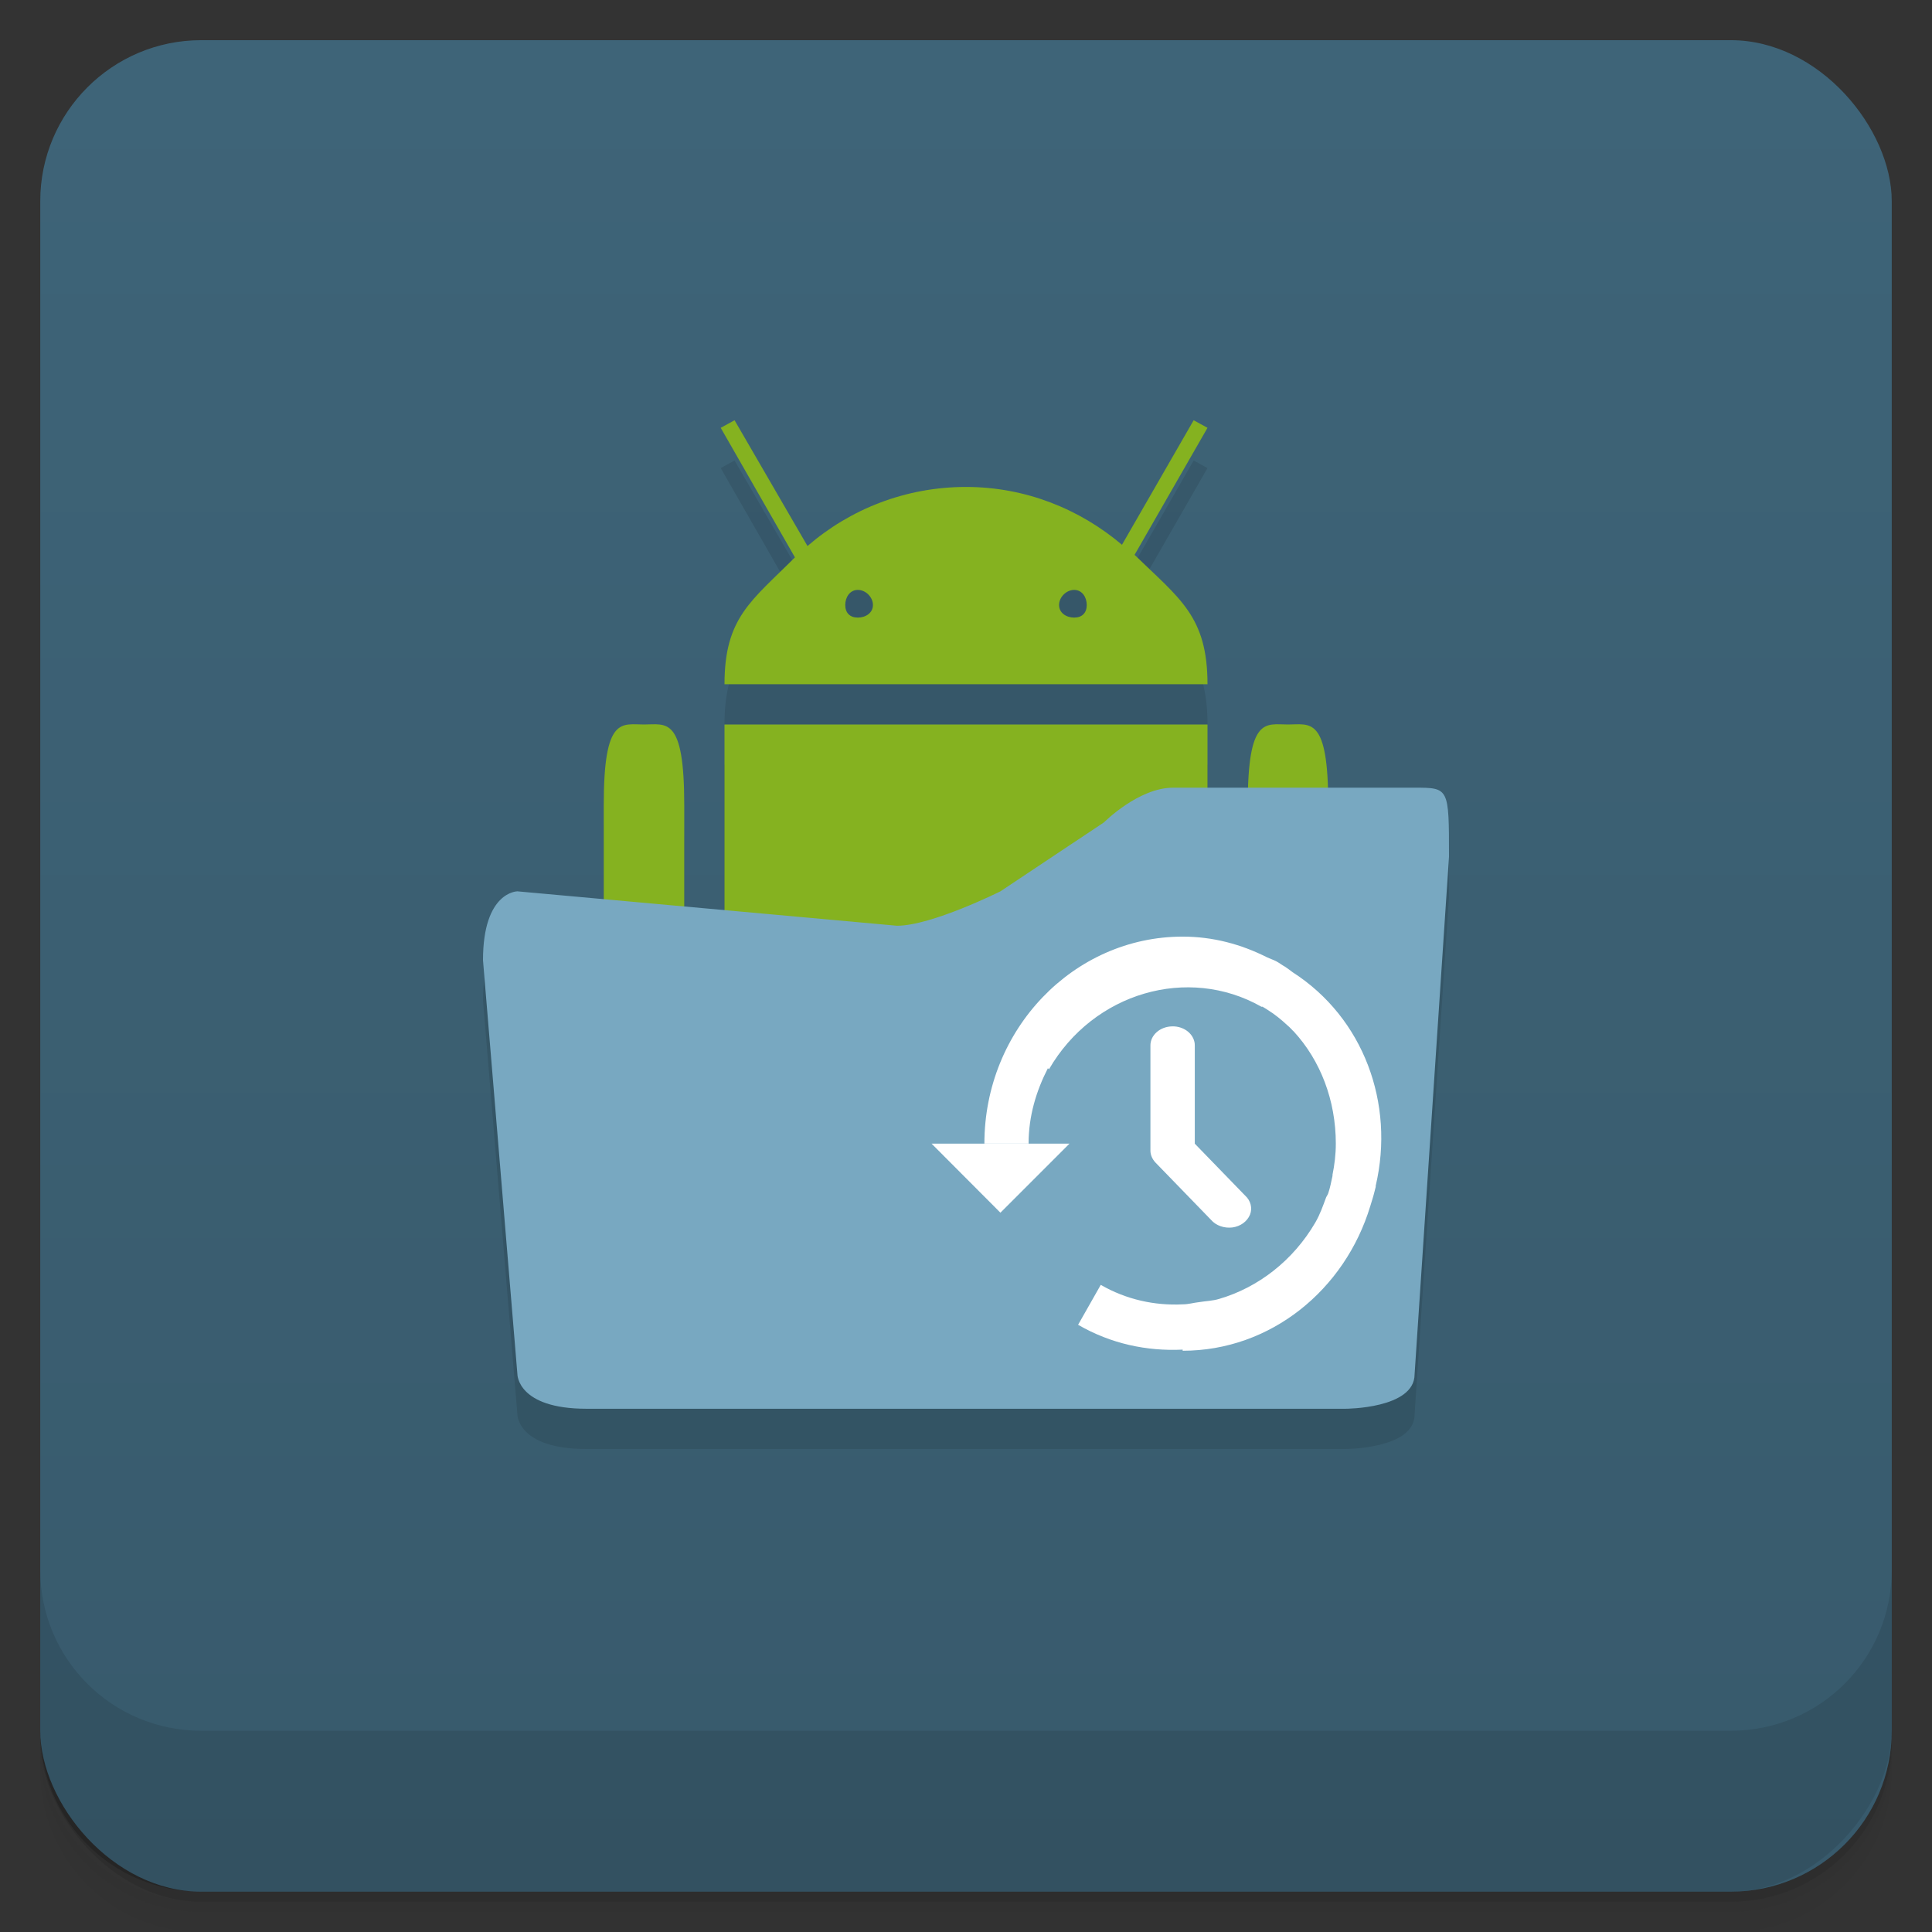 <svg viewBox="0 0 48 48" xmlns:xlink="http://www.w3.org/1999/xlink">
 <rect x="0" y="0" width="48" height="48" fill="#333333" stroke="none"/>
 <defs>
  <linearGradient id="0">
   <stop stop-opacity="0"/>
   <stop offset="1"/>
  </linearGradient>
  <linearGradient xlink:href="#0" id="1" gradientUnits="userSpaceOnUse" gradientTransform="translate(4e-7,-48)" y1="47" x2="0" y2="1"/>
  <clipPath id="2">
   <g transform="translate(0,-1004.362)">
    <rect rx="4" y="1005.36" x="1" height="46" width="46" fill="#1890d0"/>
   </g>
  </clipPath>
  <clipPath id="3">
   <g transform="translate(0,-1004.362)">
    <rect rx="4" y="1005.36" x="1" height="46" width="46" fill="#1890d0"/>
   </g>
  </clipPath>
 </defs>
 <g>
  <g transform="translate(0,-1004.362)">
   <path d="m 5,1006.362 c -2.216,0 -4,1.784 -4,4 l 0,37.25 c 0,2.216 1.784,4 4,4 l 38,0 c 2.216,0 4,-1.784 4,-4 l 0,-37.25 c 0,-2.216 -1.784,-4 -4,-4 l -38,0 z m -4,41.5 0,0.5 c 0,2.216 1.784,4 4,4 l 38,0 c 2.216,0 4,-1.784 4,-4 l 0,-0.5 c 0,2.216 -1.784,4 -4,4 l -38,0 c -2.216,0 -4,-1.784 -4,-4 z" opacity="0.02"/>
   <path d="m 1,1047.612 0,0.25 c 0,2.216 1.784,4 4,4 l 38,0 c 2.216,0 4,-1.784 4,-4 l 0,-0.25 c 0,2.216 -1.784,4 -4,4 l -38,0 c -2.216,0 -4,-1.784 -4,-4 z" opacity="0.05"/>
   <rect width="46" height="46" x="1" y="1005.61" rx="4" opacity="0.1"/>
  </g>
 </g>
 <g>
  <g transform="translate(0,-1004.362)">
   <rect rx="4" y="1005.36" x="1" height="46" width="46" fill="#3e6478"/>
  </g>
 </g>
 <g>
  <rect transform="scale(1,-1)" width="46" height="46" x="1" y="-46.998" rx="4" opacity="0.1" fill="url(#1)"/>
 </g>
 <g>
  <g clip-path="url(#2)">
   <g opacity="0.1">
    <g>
     <path d="M 24.145 30.414 L 27.57 30.414 L 25.855 32.129 Z M 24.145 30.414 " fill-opacity="0.102" id="4"/>
     <path d="M 30.383 25.27 C 27.672 25.27 25.457 27.574 25.457 30.414 L 26.555 30.414 C 26.555 29.727 26.746 29.102 27.035 28.539 L 27.062 28.566 C 28.164 26.66 30.516 25.977 32.34 27.012 C 32.348 27.016 32.359 27.008 32.367 27.012 C 32.41 27.039 32.457 27.062 32.5 27.094 C 32.676 27.203 32.832 27.332 32.98 27.469 C 33.02 27.5 33.055 27.539 33.09 27.574 C 33.105 27.594 33.125 27.609 33.145 27.629 C 33.805 28.348 34.188 29.336 34.188 30.414 C 34.188 30.68 34.156 30.938 34.105 31.191 C 34.105 31.199 34.109 31.207 34.105 31.219 C 34.074 31.359 34.047 31.508 34 31.645 C 33.988 31.684 33.961 31.715 33.945 31.754 C 33.867 31.965 33.797 32.168 33.68 32.371 C 33.125 33.324 32.254 33.988 31.293 34.27 C 31.133 34.32 30.953 34.324 30.785 34.352 C 30.648 34.367 30.527 34.406 30.383 34.406 C 29.691 34.441 28.984 34.289 28.348 33.922 L 27.785 34.914 C 28.602 35.387 29.496 35.574 30.383 35.531 L 30.383 35.559 C 32.574 35.559 34.414 34.043 35.043 31.969 C 35.082 31.84 35.121 31.723 35.152 31.594 C 35.16 31.555 35.172 31.523 35.18 31.484 C 35.18 31.477 35.176 31.469 35.18 31.457 C 35.656 29.418 34.879 27.289 33.117 26.156 C 33.055 26.109 32.992 26.062 32.93 26.02 C 32.855 25.98 32.789 25.926 32.715 25.887 C 32.637 25.844 32.551 25.82 32.473 25.781 C 31.836 25.461 31.137 25.27 30.383 25.27 Z M 30.383 25.27 " fill-rule="evenodd" fill-opacity="0.102" id="5"/>
     <path d="M 30.125 27.5 C 29.82 27.504 29.578 27.719 29.582 27.98 L 29.582 30.586 C 29.582 30.695 29.629 30.801 29.711 30.887 L 31.09 32.309 C 31.211 32.449 31.414 32.52 31.617 32.496 C 31.82 32.469 31.984 32.348 32.055 32.18 C 32.121 32.016 32.074 31.828 31.934 31.703 L 30.684 30.414 L 30.684 27.98 C 30.688 27.852 30.629 27.73 30.523 27.637 C 30.418 27.547 30.273 27.496 30.125 27.5 Z M 30.125 27.5 " fill-opacity="0.102" id="6"/>
     <path d="M 18 19 L 30 19 C 30 23.223 30 25.508 30 30 L 18 30 Z M 18 19 "/>
     <path d="M 16 19 C 16.555 19 17 18.785 17 21 C 17 22.18 17 27 17 27 L 15 27 C 15 27 15 23.215 15 21 C 15 18.785 15.445 19 16 19 Z M 16 19 "/>
     <path d="M 32 19 C 32.555 19 33 18.785 33 21 C 33 22.18 33 27 33 27 L 31 27 C 31 27 31 23.215 31 21 C 31 18.785 31.445 19 32 19 Z M 32 19 "/>
     <path d="M 18.25 11.441 L 17.906 11.629 L 19.75 14.848 C 18.664 15.934 18 16.344 18 18 L 30 18 C 30 16.312 29.309 15.875 28.188 14.785 L 30 11.629 L 29.656 11.441 L 27.875 14.535 C 26.828 13.648 25.48 13.098 24 13.098 C 22.496 13.098 21.117 13.652 20.062 14.566 Z M 21.312 15.656 C 21.508 15.656 21.688 15.836 21.688 16.031 C 21.688 16.227 21.508 16.344 21.312 16.344 C 21.117 16.344 21 16.227 21 16.031 C 21 15.836 21.117 15.656 21.312 15.656 Z M 26.688 15.656 C 26.883 15.656 27 15.836 27 16.031 C 27 16.227 26.883 16.344 26.688 16.344 C 26.492 16.344 26.312 16.227 26.312 16.031 C 26.312 15.836 26.492 15.656 26.688 15.656 Z M 26.688 15.656 "/>
     <path d="M 12 24.855 L 12.855 35.145 C 12.855 35.145 12.855 36 14.57 36 L 33.43 36 C 33.43 36 35.145 36 35.145 35.145 L 36 22.285 C 36 20.57 36 20.57 35.145 20.57 L 29.145 20.57 C 28.285 20.57 27.43 21.43 27.43 21.43 L 24.855 23.145 C 24.855 23.145 23.145 24 22.285 24 L 12.855 23.145 C 12.855 23.145 12 23.145 12 24.855 Z M 12 24.855 "/>
     <path d="M 23.145 29.414 L 26.57 29.414 L 24.855 31.129 Z M 23.145 29.414 "/>
     <path d="M 29.383 24.27 C 26.672 24.27 24.457 26.574 24.457 29.414 L 25.555 29.414 C 25.555 28.727 25.746 28.102 26.035 27.539 L 26.062 27.566 C 27.164 25.66 29.516 24.977 31.34 26.012 C 31.348 26.016 31.359 26.008 31.367 26.012 C 31.41 26.039 31.457 26.062 31.5 26.094 C 31.676 26.203 31.832 26.332 31.98 26.469 C 32.02 26.5 32.055 26.539 32.09 26.574 C 32.105 26.594 32.125 26.609 32.145 26.629 C 32.805 27.348 33.188 28.336 33.188 29.414 C 33.188 29.68 33.156 29.938 33.105 30.191 C 33.105 30.199 33.109 30.207 33.105 30.219 C 33.074 30.359 33.047 30.508 33 30.645 C 32.988 30.684 32.961 30.715 32.945 30.754 C 32.867 30.965 32.797 31.168 32.68 31.371 C 32.125 32.324 31.254 32.988 30.293 33.27 C 30.133 33.32 29.953 33.324 29.785 33.352 C 29.648 33.367 29.527 33.406 29.383 33.406 C 28.691 33.441 27.984 33.289 27.348 32.922 L 26.785 33.914 C 27.602 34.387 28.496 34.574 29.383 34.531 L 29.383 34.559 C 31.574 34.559 33.414 33.043 34.043 30.969 C 34.082 30.84 34.121 30.723 34.152 30.594 C 34.16 30.555 34.172 30.523 34.18 30.484 C 34.18 30.477 34.176 30.469 34.18 30.457 C 34.656 28.418 33.879 26.289 32.117 25.156 C 32.055 25.109 31.992 25.062 31.93 25.02 C 31.855 24.98 31.789 24.926 31.715 24.887 C 31.637 24.844 31.551 24.82 31.473 24.781 C 30.836 24.461 30.137 24.27 29.383 24.27 Z M 29.383 24.27 " fill-rule="evenodd"/>
     <path d="M 29.125 26.5 C 28.82 26.504 28.578 26.719 28.582 26.98 L 28.582 29.586 C 28.582 29.695 28.629 29.801 28.711 29.887 L 30.09 31.309 C 30.211 31.449 30.414 31.52 30.617 31.496 C 30.82 31.469 30.984 31.348 31.055 31.18 C 31.121 31.016 31.074 30.828 30.934 30.703 L 29.684 29.414 L 29.684 26.98 C 29.688 26.852 29.629 26.73 29.523 26.637 C 29.418 26.547 29.273 26.496 29.125 26.5 Z M 29.125 26.5 "/>
    </g>
   </g>
  </g>
 </g>
 <g>
  <g clip-path="url(#3)">
   <g transform="translate(0,-1)">
    <g>
     <use xlink:href="#4"/>
     <use xlink:href="#5"/>
     <use xlink:href="#6"/>
     <path d="M 18 19 L 30 19 C 30 23.223 30 25.508 30 30 L 18 30 Z M 18 19 " fill="#85b220"/>
     <path d="M 16 19 C 16.555 19 17 18.785 17 21 C 17 22.18 17 27 17 27 L 15 27 C 15 27 15 23.215 15 21 C 15 18.785 15.445 19 16 19 Z M 16 19 " fill="#85b220"/>
     <path d="M 32 19 C 32.555 19 33 18.785 33 21 C 33 22.18 33 27 33 27 L 31 27 C 31 27 31 23.215 31 21 C 31 18.785 31.445 19 32 19 Z M 32 19 " fill="#85b220"/>
     <path d="M 18.25 11.441 L 17.906 11.629 L 19.75 14.848 C 18.664 15.934 18 16.344 18 18 L 30 18 C 30 16.312 29.309 15.875 28.188 14.785 L 30 11.629 L 29.656 11.441 L 27.875 14.535 C 26.828 13.648 25.48 13.098 24 13.098 C 22.496 13.098 21.117 13.652 20.062 14.566 Z M 21.312 15.656 C 21.508 15.656 21.688 15.836 21.688 16.031 C 21.688 16.227 21.508 16.344 21.312 16.344 C 21.117 16.344 21 16.227 21 16.031 C 21 15.836 21.117 15.656 21.312 15.656 Z M 26.688 15.656 C 26.883 15.656 27 15.836 27 16.031 C 27 16.227 26.883 16.344 26.688 16.344 C 26.492 16.344 26.312 16.227 26.312 16.031 C 26.312 15.836 26.492 15.656 26.688 15.656 Z M 26.688 15.656 " fill="#85b220"/>
     <path d="M 12 24.855 L 12.855 35.145 C 12.855 35.145 12.855 36 14.57 36 L 33.43 36 C 33.43 36 35.145 36 35.145 35.145 L 36 22.285 C 36 20.57 36 20.57 35.145 20.57 L 29.145 20.57 C 28.285 20.57 27.43 21.43 27.43 21.43 L 24.855 23.145 C 24.855 23.145 23.145 24 22.285 24 L 12.855 23.145 C 12.855 23.145 12 23.145 12 24.855 Z M 12 24.855 " fill="#78a8c1"/>
     <path d="M 23.145 29.414 L 26.57 29.414 L 24.855 31.129 Z M 23.145 29.414 " fill="#ffffff"/>
     <path d="M 29.383 24.27 C 26.672 24.27 24.457 26.574 24.457 29.414 L 25.555 29.414 C 25.555 28.727 25.746 28.102 26.035 27.539 L 26.062 27.566 C 27.164 25.66 29.516 24.977 31.34 26.012 C 31.348 26.016 31.359 26.008 31.367 26.012 C 31.41 26.039 31.457 26.062 31.5 26.094 C 31.676 26.203 31.832 26.332 31.98 26.469 C 32.02 26.5 32.055 26.539 32.09 26.574 C 32.105 26.594 32.125 26.609 32.145 26.629 C 32.805 27.348 33.188 28.336 33.188 29.414 C 33.188 29.68 33.156 29.938 33.105 30.191 C 33.105 30.199 33.109 30.207 33.105 30.219 C 33.074 30.359 33.047 30.508 33 30.645 C 32.988 30.684 32.961 30.715 32.945 30.754 C 32.867 30.965 32.797 31.168 32.68 31.371 C 32.125 32.324 31.254 32.988 30.293 33.27 C 30.133 33.32 29.953 33.324 29.785 33.352 C 29.648 33.367 29.527 33.406 29.383 33.406 C 28.691 33.441 27.984 33.289 27.348 32.922 L 26.785 33.914 C 27.602 34.387 28.496 34.574 29.383 34.531 L 29.383 34.559 C 31.574 34.559 33.414 33.043 34.043 30.969 C 34.082 30.84 34.121 30.723 34.152 30.594 C 34.16 30.555 34.172 30.523 34.18 30.484 C 34.18 30.477 34.176 30.469 34.18 30.457 C 34.656 28.418 33.879 26.289 32.117 25.156 C 32.055 25.109 31.992 25.062 31.93 25.02 C 31.855 24.98 31.789 24.926 31.715 24.887 C 31.637 24.844 31.551 24.82 31.473 24.781 C 30.836 24.461 30.137 24.27 29.383 24.27 Z M 29.383 24.27 " fill="#ffffff" fill-rule="evenodd"/>
     <path d="M 29.125 26.5 C 28.82 26.504 28.578 26.719 28.582 26.98 L 28.582 29.586 C 28.582 29.695 28.629 29.801 28.711 29.887 L 30.09 31.309 C 30.211 31.449 30.414 31.52 30.617 31.496 C 30.82 31.469 30.984 31.348 31.055 31.18 C 31.121 31.016 31.074 30.828 30.934 30.703 L 29.684 29.414 L 29.684 26.98 C 29.688 26.852 29.629 26.73 29.523 26.637 C 29.418 26.547 29.273 26.496 29.125 26.5 Z M 29.125 26.5 " fill="#ffffff"/>
    </g>
   </g>
  </g>
 </g>
 <g>
  <g transform="translate(0,-1004.362)">
   <path d="m 1,1043.362 0,4 c 0,2.216 1.784,4 4,4 l 38,0 c 2.216,0 4,-1.784 4,-4 l 0,-4 c 0,2.216 -1.784,4 -4,4 l -38,0 c -2.216,0 -4,-1.784 -4,-4 z" opacity="0.1"/>
  </g>
 </g>
</svg>
